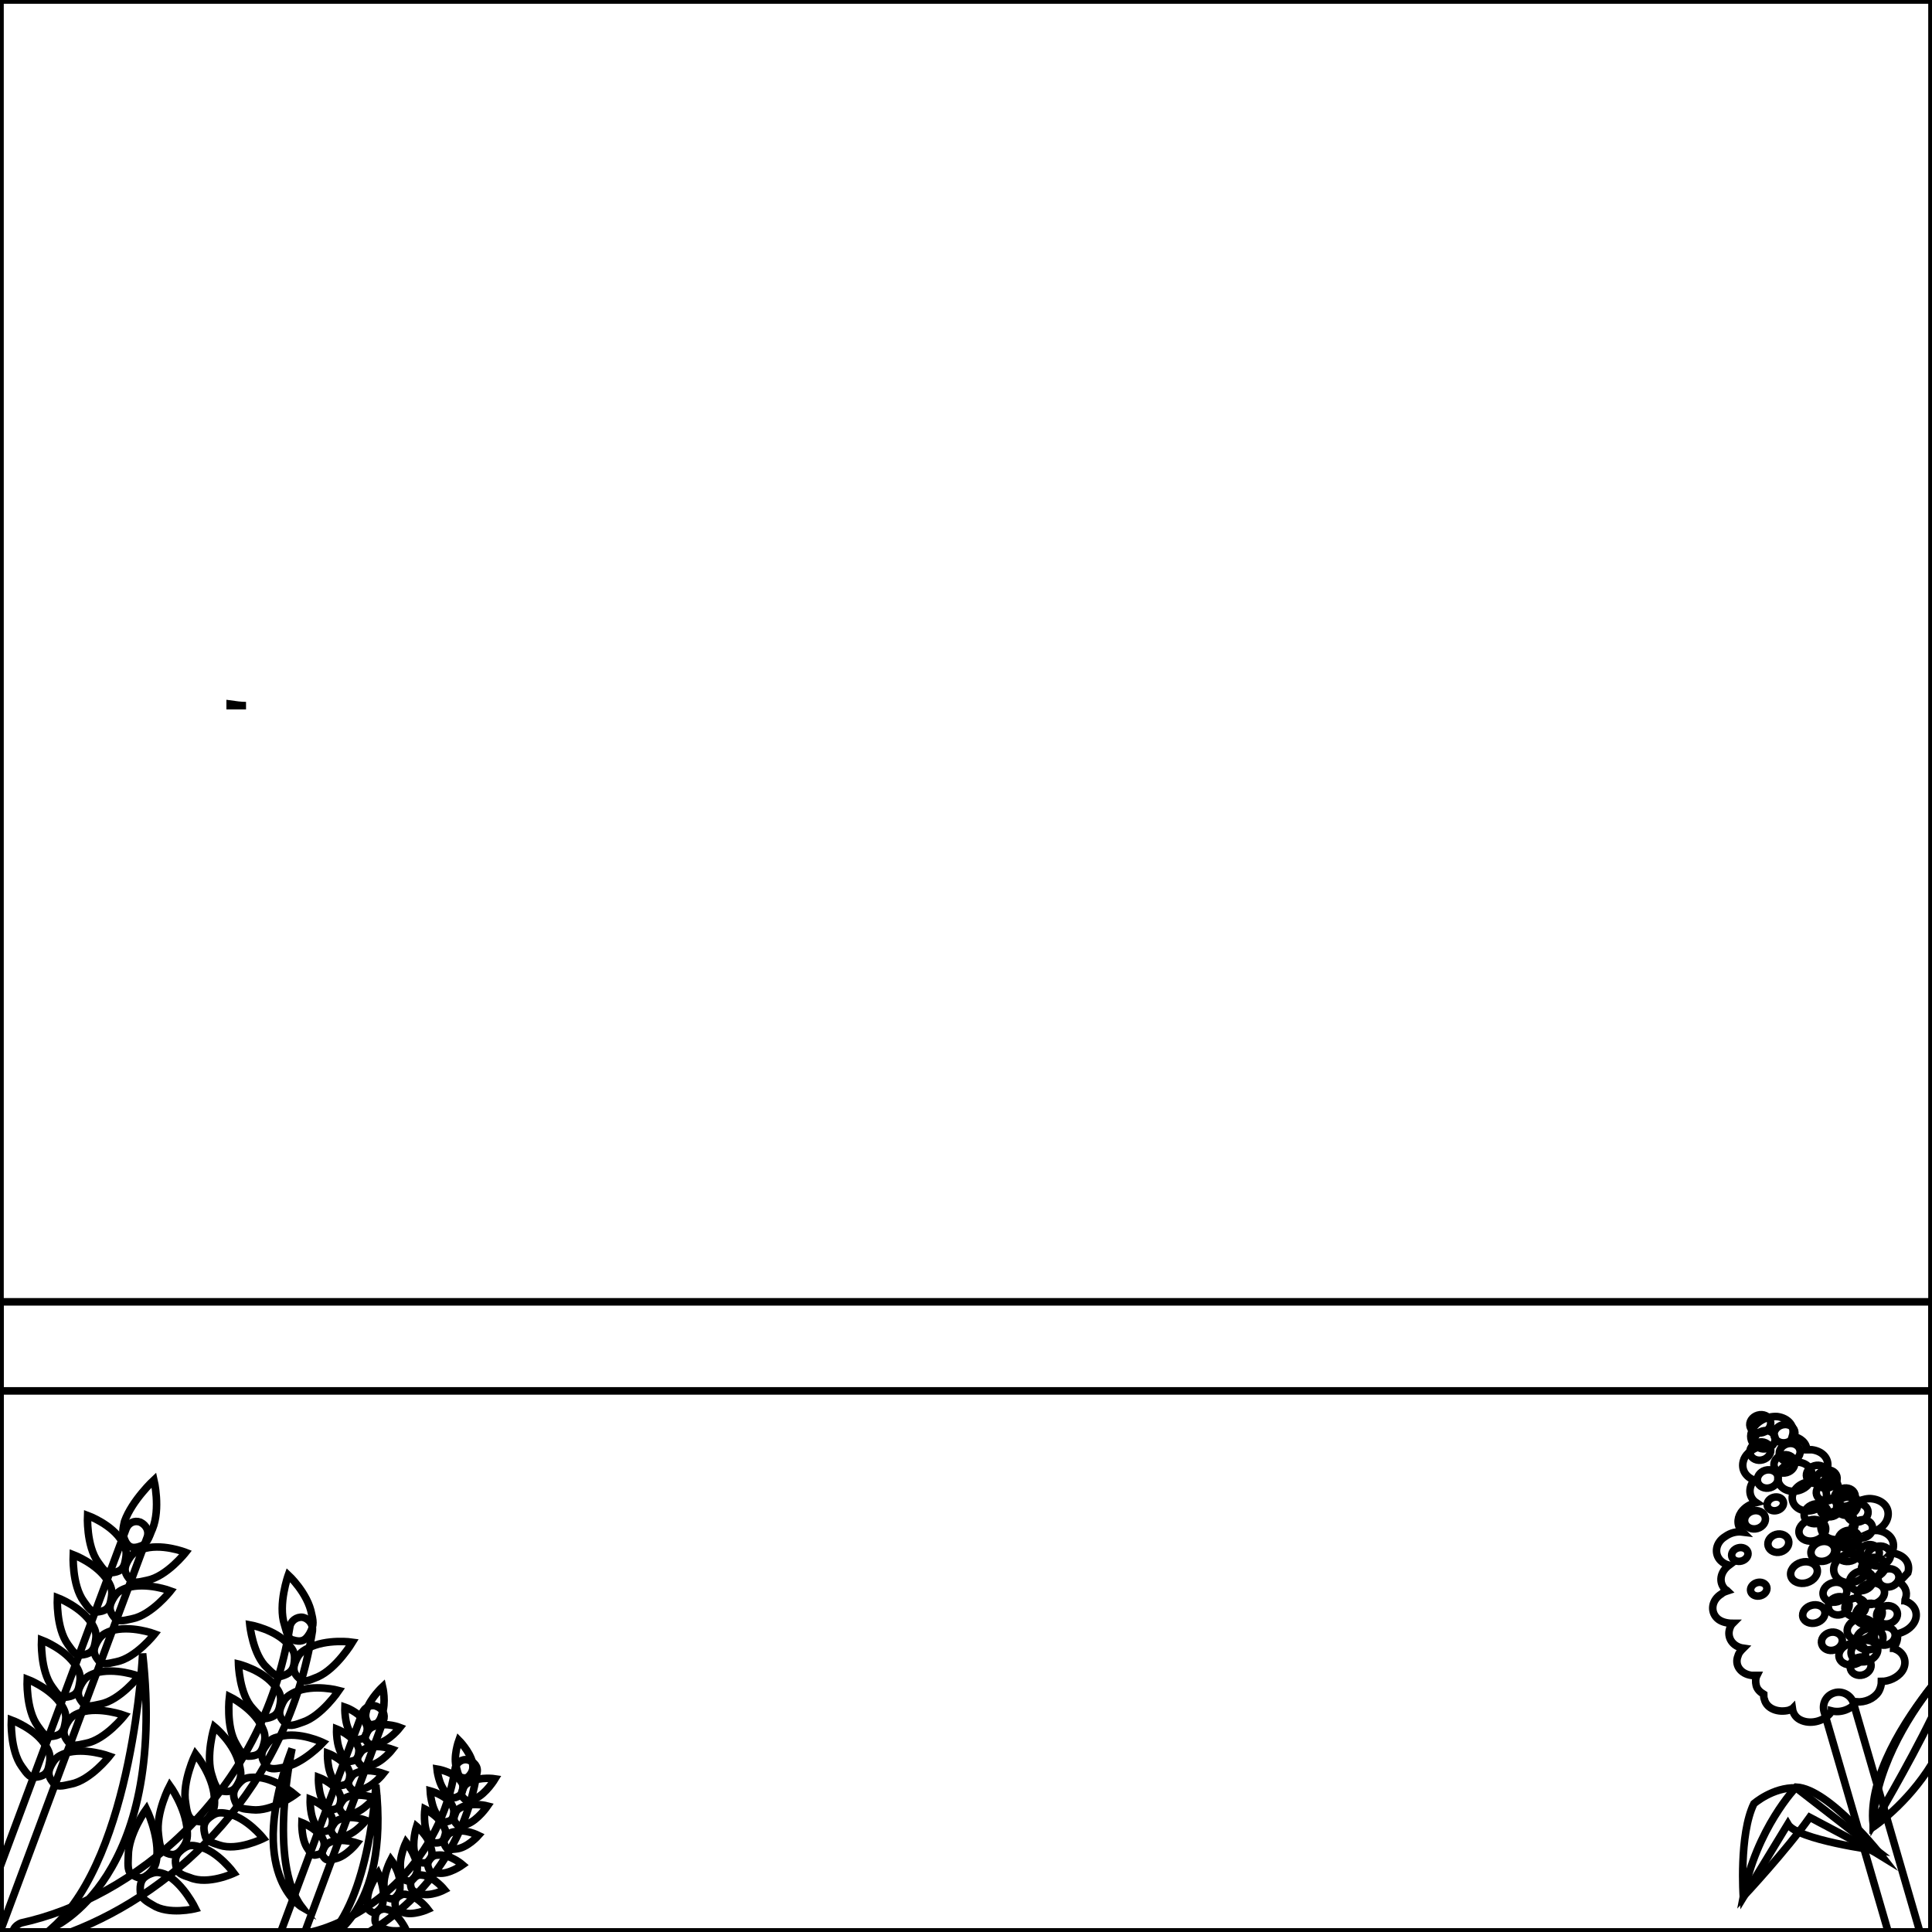 <?xml version="1.0" encoding="utf-8"?>
<!-- Generator: Adobe Illustrator 17.0.0, SVG Export Plug-In . SVG Version: 6.00 Build 0)  -->
<!DOCTYPE svg PUBLIC "-//W3C//DTD SVG 1.1//EN" "http://www.w3.org/Graphics/SVG/1.1/DTD/svg11.dtd">
<svg version="1.1" id="Layer_1" xmlns:x="http://ns.adobe.com/Extensibility/1.0/" xmlns:i="http://ns.adobe.com/AdobeIllustrator/10.0/" xmlns:graph="http://ns.adobe.com/Graphs/1.0/"
	 xmlns="http://www.w3.org/2000/svg" xmlns:xlink="http://www.w3.org/1999/xlink" xmlns:a="http://ns.adobe.com/AdobeSVGViewerExtensions/3.0/"
	 x="0px" y="0px" width="256px" height="256px" viewBox="0 0 256 256" style="enable-background:new 0 0 256 256;"
	 xml:space="preserve">
<path style="fill:none;stroke:#000000;stroke-miterlimit:10;" d="M32.6,93.5h-2.1v-0.2C31.2,93.4,31.9,93.5,32.6,93.5z"/>
<rect style="fill:none;stroke:#000000;stroke-miterlimit:10;" width="256" height="256"/>
<rect y="172.5" style="fill:none;stroke:#000000;stroke-miterlimit:10;" width="256" height="83.5"/>
<rect y="184.3" style="fill:none;stroke:#000000;stroke-miterlimit:10;" width="256" height="71.7"/>
<g>
	<g>
		<path style="fill:none;stroke:#000000;stroke-miterlimit:10;" d="M19.5,203.7L0.3,255.2c-0.1,0.2-0.2,0.4-0.3,0.5v-8.3l16.7-44.8
			c0.3-0.8,1.1-1.2,1.9-0.9C19.4,202.1,19.8,202.9,19.5,203.7z"/>
	</g>
	<g>
		<path style="fill:none;stroke:#000000;stroke-miterlimit:10;" d="M41.4,216.1c-3.3,20.8-17.9,34.5-32,39.9H1.7
			c0.1-0.6,0.6-1,1.1-1.2c14.7-3.2,32-16.8,35.6-39.2c0.1-0.8,0.9-1.4,1.7-1.3C41,214.5,41.5,215.3,41.4,216.1z"/>
	</g>
	<g>
		<g>
			<path style="fill:none;stroke:#000000;stroke-miterlimit:10;" d="M25.9,252.9c0,0-3.6,0.9-5.7-0.5c-0.5-0.3-1.5-0.8-1.6-1.6
				c-0.1-1.2,0.1-1.9,1.1-2.4c0.9-0.4,1.3-0.4,2.3,0C24.3,249.6,25.9,252.9,25.9,252.9z"/>
		</g>
	</g>
	<g>
		<g>
			<path style="fill:none;stroke:#000000;stroke-miterlimit:10;" d="M19.4,239.7c0,0-2.4,3.3-2.4,6.2c0,0.7-0.2,2,0.4,2.4
				c0.8,0.6,1.4,0.8,2.3,0c0.7-0.7,1-1.1,1.1-2.4C21,243,19.4,239.7,19.4,239.7z"/>
		</g>
	</g>
	<g>
		<g>
			<path style="fill:none;stroke:#000000;stroke-miterlimit:10;" d="M31,248.2c0,0-3.4,1.6-5.8,0.6c-0.5-0.2-1.6-0.4-1.8-1.2
				c-0.3-1.1-0.2-1.8,0.7-2.5c0.8-0.6,1.2-0.7,2.3-0.4C28.9,245.3,31,248.2,31,248.2z"/>
		</g>
	</g>
	<g>
		<g>
			<path style="fill:none;stroke:#000000;stroke-miterlimit:10;" d="M22.5,236.6c0,0-1.9,3.6-1.5,6.5c0.1,0.6,0.1,1.9,0.8,2.3
				c0.9,0.5,1.6,0.5,2.3-0.4c0.6-0.8,0.8-1.3,0.7-2.5C24.6,239.5,22.5,236.6,22.5,236.6z"/>
		</g>
	</g>
	<g>
		<g>
			<path style="fill:none;stroke:#000000;stroke-miterlimit:10;" d="M34.9,243.6c0,0-3.4,1.7-5.8,0.9c-0.5-0.2-1.7-0.4-1.9-1.2
				c-0.3-1.1-0.3-1.8,0.6-2.5c0.8-0.6,1.2-0.7,2.3-0.5C32.7,240.8,34.9,243.6,34.9,243.6z"/>
		</g>
	</g>
	<g>
		<g>
			<path style="fill:none;stroke:#000000;stroke-miterlimit:10;" d="M25.9,232.4c0,0-1.8,3.7-1.3,6.5c0.1,0.6,0.2,1.9,0.9,2.2
				c0.9,0.4,1.6,0.5,2.3-0.5c0.6-0.8,0.7-1.3,0.6-2.5C28.2,235.2,25.9,232.4,25.9,232.4z"/>
		</g>
	</g>
	<g>
		<g>
			<path style="fill:none;stroke:#000000;stroke-miterlimit:10;" d="M39.1,237.8c0,0-3.1,2.3-5.7,2c-0.6-0.1-1.7,0-2.1-0.8
				c-0.5-1-0.5-1.7,0.3-2.6c0.7-0.8,1.1-0.9,2.2-0.9C36.4,235.5,39.1,237.8,39.1,237.8z"/>
		</g>
	</g>
	<g>
		<g>
			<path style="fill:none;stroke:#000000;stroke-miterlimit:10;" d="M28.4,228.8c0,0-1.2,3.9-0.3,6.5c0.2,0.6,0.5,1.8,1.2,2
				c1,0.2,1.7,0.1,2.2-0.9c0.5-0.9,0.5-1.4,0.2-2.6C31.1,231,28.4,228.8,28.4,228.8z"/>
		</g>
	</g>
	<g>
		<g>
			<path style="fill:none;stroke:#000000;stroke-miterlimit:10;" d="M42.8,230.9c0,0-2.7,2.9-5.3,3.3c-0.6,0.1-1.7,0.4-2.2-0.2
				c-0.6-0.9-0.9-1.5-0.2-2.5c0.6-0.9,0.9-1.2,2-1.4C39.7,229.4,42.8,230.9,42.8,230.9z"/>
		</g>
	</g>
	<g>
		<g>
			<path style="fill:none;stroke:#000000;stroke-miterlimit:10;" d="M30.4,224.8c0,0-0.5,4,0.9,6.3c0.3,0.5,0.8,1.6,1.6,1.6
				c1.1,0,1.7-0.3,2-1.4c0.3-1,0.3-1.5-0.2-2.5C33.5,226.3,30.4,224.8,30.4,224.8z"/>
		</g>
	</g>
	<g>
		<g>
			<path style="fill:none;stroke:#000000;stroke-miterlimit:10;" d="M44.9,224c0,0-2.3,3.4-4.8,4.2c-0.6,0.2-1.7,0.7-2.2,0.2
				c-0.8-0.7-1.1-1.3-0.6-2.4c0.4-1,0.8-1.3,1.8-1.8C41.6,223.1,44.9,224,44.9,224z"/>
		</g>
	</g>
	<g>
		<g>
			<path style="fill:none;stroke:#000000;stroke-miterlimit:10;" d="M31.6,220.5c0,0,0.1,4,1.9,5.9c0.4,0.4,1.1,1.4,1.8,1.3
				c1.1-0.2,1.6-0.6,1.8-1.8c0.2-1,0.1-1.5-0.6-2.4C34.9,221.3,31.6,220.5,31.6,220.5z"/>
		</g>
	</g>
	<g>
		<g>
			<path style="fill:none;stroke:#000000;stroke-miterlimit:10;" d="M46.7,217.6c0,0-2.1,3.5-4.6,4.6c-0.6,0.2-1.6,0.8-2.2,0.4
				c-0.8-0.6-1.2-1.2-0.8-2.3c0.4-1,0.7-1.4,1.7-1.9C43.3,217.1,46.7,217.6,46.7,217.6z"/>
		</g>
	</g>
	<g>
		<g>
			<path style="fill:none;stroke:#000000;stroke-miterlimit:10;" d="M33.1,215.3c0,0,0.4,4,2.3,5.7c0.4,0.4,1.2,1.3,1.9,1.1
				c1-0.3,1.6-0.7,1.7-1.9c0.1-1,0-1.5-0.8-2.3C36.5,215.9,33.1,215.3,33.1,215.3z"/>
		</g>
	</g>
	<g>
		<g>
			<path style="fill:none;stroke:#000000;stroke-miterlimit:10;" d="M38.2,208.7c0,0-1.4,3.9-0.5,6.6c0.2,0.6,0.4,1.9,1.1,2
				c1,0.3,1.6,0.2,2.2-0.8c0.5-0.9,0.6-1.4,0.3-2.6C40.8,211.1,38.2,208.7,38.2,208.7z"/>
		</g>
	</g>
	<g>
		<g>
			<path style="fill:none;stroke:#000000;stroke-miterlimit:10;" d="M14.5,232.7c0,0-2.5,3.2-5.1,3.7c-0.6,0.1-1.7,0.5-2.2,0
				c-0.7-0.8-1-1.4-0.4-2.5c0.5-0.9,0.8-1.2,1.9-1.6C11.2,231.5,14.5,232.7,14.5,232.7z"/>
		</g>
	</g>
	<g>
		<g>
			<path style="fill:none;stroke:#000000;stroke-miterlimit:10;" d="M1.5,227.9c0,0-0.2,4,1.4,6.2c0.4,0.5,0.9,1.5,1.7,1.4
				c1.1-0.1,1.7-0.4,1.9-1.6c0.2-1,0.2-1.5-0.4-2.5C4.8,229.1,1.5,227.9,1.5,227.9z"/>
		</g>
	</g>
	<g>
		<g>
			<path style="fill:none;stroke:#000000;stroke-miterlimit:10;" d="M16.5,227.3c0,0-2.5,3.2-5.1,3.7c-0.6,0.1-1.7,0.5-2.2,0
				c-0.7-0.8-1-1.4-0.4-2.5c0.5-0.9,0.8-1.2,1.9-1.6C13.2,226.1,16.5,227.3,16.5,227.3z"/>
		</g>
	</g>
	<g>
		<g>
			<path style="fill:none;stroke:#000000;stroke-miterlimit:10;" d="M3.6,222.5c0,0-0.2,4,1.4,6.2c0.4,0.5,0.9,1.5,1.7,1.4
				c1.1-0.1,1.7-0.4,1.9-1.6c0.2-1,0.2-1.5-0.4-2.5C6.8,223.7,3.6,222.5,3.6,222.5z"/>
		</g>
	</g>
	<g>
		<g>
			<path style="fill:none;stroke:#000000;stroke-miterlimit:10;" d="M18.4,222.1c0,0-2.5,3.2-5.1,3.7c-0.6,0.1-1.7,0.5-2.2,0
				c-0.7-0.8-1-1.4-0.4-2.5c0.5-0.9,0.8-1.2,1.9-1.6C15.2,220.9,18.4,222.1,18.4,222.1z"/>
		</g>
	</g>
	<g>
		<g>
			<path style="fill:none;stroke:#000000;stroke-miterlimit:10;" d="M5.5,217.3c0,0-0.2,4,1.4,6.2c0.4,0.5,0.9,1.5,1.7,1.4
				c1.1-0.1,1.7-0.4,1.9-1.6c0.2-1,0.2-1.5-0.4-2.5C8.7,218.5,5.5,217.3,5.5,217.3z"/>
		</g>
	</g>
	<g>
		<g>
			<path style="fill:none;stroke:#000000;stroke-miterlimit:10;" d="M20.5,216.5c0,0-2.5,3.2-5.1,3.7c-0.6,0.1-1.7,0.5-2.2,0
				c-0.7-0.8-1-1.4-0.4-2.5c0.5-0.9,0.8-1.2,1.9-1.6C17.3,215.3,20.5,216.5,20.5,216.5z"/>
		</g>
	</g>
	<g>
		<g>
			<path style="fill:none;stroke:#000000;stroke-miterlimit:10;" d="M7.6,211.7c0,0-0.2,4,1.4,6.2c0.4,0.5,0.9,1.5,1.7,1.4
				c1.1-0.1,1.7-0.4,1.9-1.6c0.2-1,0.2-1.5-0.4-2.5C10.8,212.9,7.6,211.7,7.6,211.7z"/>
		</g>
	</g>
	<g>
		<g>
			<path style="fill:none;stroke:#000000;stroke-miterlimit:10;" d="M22.6,210.8c0,0-2.5,3.2-5.1,3.7c-0.6,0.1-1.7,0.5-2.2,0
				c-0.7-0.8-1-1.4-0.4-2.5c0.5-0.9,0.8-1.2,1.9-1.6C19.4,209.6,22.6,210.8,22.6,210.8z"/>
		</g>
	</g>
	<g>
		<g>
			<path style="fill:none;stroke:#000000;stroke-miterlimit:10;" d="M9.7,206c0,0-0.2,4,1.4,6.2c0.4,0.5,0.9,1.5,1.7,1.4
				c1.1-0.1,1.7-0.4,1.9-1.6c0.2-1,0.2-1.5-0.4-2.5C12.9,207.2,9.7,206,9.7,206z"/>
		</g>
	</g>
	<g>
		<g>
			<path style="fill:none;stroke:#000000;stroke-miterlimit:10;" d="M24.6,205.7c0,0-2.5,3.2-5.1,3.7c-0.6,0.1-1.7,0.5-2.2,0
				c-0.7-0.8-1-1.4-0.4-2.5c0.5-0.9,0.8-1.2,1.9-1.6C21.3,204.4,24.6,205.7,24.6,205.7z"/>
		</g>
	</g>
	<g>
		<g>
			<path style="fill:none;stroke:#000000;stroke-miterlimit:10;" d="M20.4,196.1c0,0,0.9,3.8-0.2,6.5c-0.3,0.6-0.6,1.9-1.4,2.2
				c-1,0.4-1.7,0.4-2.2-0.6c-0.4-0.9-0.4-1.3-0.1-2.6C17.5,198.8,20.4,196.1,20.4,196.1z"/>
		</g>
	</g>
	<g>
		<g>
			<path style="fill:none;stroke:#000000;stroke-miterlimit:10;" d="M11.6,200.8c0,0-0.2,4,1.4,6.2c0.4,0.5,0.9,1.5,1.7,1.4
				c1.1-0.1,1.7-0.4,1.9-1.6c0.2-1,0.2-1.5-0.4-2.5C14.9,202,11.6,200.8,11.6,200.8z"/>
		</g>
	</g>
	<g>
		<path style="fill:none;stroke:#000000;stroke-miterlimit:10;" d="M7,255.4c0,0,15.2-6.4,11.9-36.3C18.9,219.1,17.7,245.7,7,255.4z
			"/>
	</g>
</g>
<g>
	<g>
		<path style="fill:none;stroke:#000000;stroke-miterlimit:10;" d="M50.8,228l-10.4,28h-3.2L48,227c0.3-0.8,1.2-1.2,1.9-0.9
			C50.7,226.4,51.1,227.2,50.8,228z"/>
	</g>
	<g>
		<path style="fill:none;stroke:#000000;stroke-miterlimit:10;" d="M63.2,234.9c-1.6,10-7.7,17.2-14.3,21.1h-7.6
			c7.9-2,17.1-9.5,19-21.6c0.1-0.8,0.9-1.4,1.7-1.2S63.4,234.1,63.2,234.9z"/>
	</g>
	<g>
		<g>
			<path style="fill:none;stroke:#000000;stroke-miterlimit:10;" d="M53.8,255.7c0,0-2,0.5-3.2-0.3c-0.3-0.2-0.9-0.4-0.9-0.9
				c0-0.7,0.1-1.1,0.6-1.4c0.5-0.2,0.7-0.2,1.3,0C52.9,253.8,53.8,255.7,53.8,255.7z"/>
		</g>
	</g>
	<g>
		<g>
			<path style="fill:none;stroke:#000000;stroke-miterlimit:10;" d="M50.1,248.2c0,0-1.4,1.9-1.4,3.5c0,0.4-0.1,1.1,0.2,1.4
				c0.5,0.4,0.8,0.5,1.3,0c0.4-0.4,0.5-0.6,0.6-1.4C51,250.1,50.1,248.2,50.1,248.2z"/>
		</g>
	</g>
	<g>
		<g>
			<path style="fill:none;stroke:#000000;stroke-miterlimit:10;" d="M56.7,253c0,0-2,0.9-3.3,0.4c-0.3-0.1-0.9-0.3-1-0.7
				c-0.1-0.6-0.1-1,0.4-1.4c0.5-0.3,0.7-0.4,1.3-0.2C55.5,251.4,56.7,253,56.7,253z"/>
		</g>
	</g>
	<g>
		<g>
			<path style="fill:none;stroke:#000000;stroke-miterlimit:10;" d="M51.8,246.4c0,0-1.1,2.1-0.9,3.7c0.1,0.4,0.1,1.1,0.4,1.3
				c0.5,0.3,0.9,0.3,1.3-0.2c0.4-0.5,0.4-0.7,0.4-1.4C53.1,248.1,51.8,246.4,51.8,246.4z"/>
		</g>
	</g>
	<g>
		<g>
			<path style="fill:none;stroke:#000000;stroke-miterlimit:10;" d="M58.9,250.4c0,0-1.9,1-3.3,0.5c-0.3-0.1-0.9-0.2-1.1-0.7
				c-0.2-0.6-0.1-1,0.4-1.4s0.7-0.4,1.3-0.3C57.6,248.8,58.9,250.4,58.9,250.4z"/>
		</g>
	</g>
	<g>
		<g>
			<path style="fill:none;stroke:#000000;stroke-miterlimit:10;" d="M53.8,244.1c0,0-1,2.1-0.7,3.7c0.1,0.4,0.1,1.1,0.5,1.3
				c0.5,0.2,0.9,0.3,1.3-0.3c0.3-0.5,0.4-0.7,0.4-1.4C55.1,245.7,53.8,244.1,53.8,244.1z"/>
		</g>
	</g>
	<g>
		<g>
			<path style="fill:none;stroke:#000000;stroke-miterlimit:10;" d="M61.3,247.1c0,0-1.8,1.3-3.2,1.1c-0.3,0-1,0-1.2-0.4
				c-0.3-0.6-0.3-1,0.1-1.5c0.4-0.4,0.6-0.5,1.3-0.5C59.8,245.8,61.3,247.1,61.3,247.1z"/>
		</g>
	</g>
	<g>
		<g>
			<path style="fill:none;stroke:#000000;stroke-miterlimit:10;" d="M55.2,242c0,0-0.7,2.2-0.2,3.7c0.1,0.3,0.3,1,0.7,1.1
				c0.6,0.1,0.9,0.1,1.3-0.5c0.3-0.5,0.3-0.8,0.1-1.5C56.8,243.3,55.2,242,55.2,242z"/>
		</g>
	</g>
	<g>
		<g>
			<path style="fill:none;stroke:#000000;stroke-miterlimit:10;" d="M63.4,243.2c0,0-1.5,1.7-3,1.8c-0.3,0-1,0.2-1.2-0.1
				c-0.4-0.5-0.5-0.9-0.1-1.4c0.3-0.5,0.5-0.7,1.2-0.8C61.6,242.3,63.4,243.2,63.4,243.2z"/>
		</g>
	</g>
	<g>
		<g>
			<path style="fill:none;stroke:#000000;stroke-miterlimit:10;" d="M56.3,239.7c0,0-0.3,2.3,0.5,3.6c0.2,0.3,0.5,0.9,0.9,0.9
				c0.6,0,1-0.1,1.2-0.8c0.2-0.6,0.2-0.8-0.1-1.4C58.1,240.6,56.3,239.7,56.3,239.7z"/>
		</g>
	</g>
	<g>
		<g>
			<path style="fill:none;stroke:#000000;stroke-miterlimit:10;" d="M64.6,239.3c0,0-1.3,1.9-2.7,2.4c-0.3,0.1-1,0.4-1.3,0.1
				c-0.4-0.4-0.6-0.7-0.3-1.4c0.2-0.6,0.4-0.7,1-1C62.7,238.8,64.6,239.3,64.6,239.3z"/>
		</g>
	</g>
	<g>
		<g>
			<path style="fill:none;stroke:#000000;stroke-miterlimit:10;" d="M57,237.3c0,0,0.1,2.3,1.1,3.4c0.2,0.2,0.6,0.8,1,0.7
				c0.6-0.1,0.9-0.3,1-1c0.1-0.6,0-0.8-0.3-1.4C58.9,237.8,57,237.3,57,237.3z"/>
		</g>
	</g>
	<g>
		<g>
			<path style="fill:none;stroke:#000000;stroke-miterlimit:10;" d="M65.6,235.7c0,0-1.2,2-2.6,2.6c-0.3,0.1-0.9,0.5-1.3,0.2
				c-0.5-0.4-0.7-0.7-0.4-1.3c0.2-0.6,0.4-0.8,1-1.1C63.7,235.4,65.6,235.7,65.6,235.7z"/>
		</g>
	</g>
	<g>
		<g>
			<path style="fill:none;stroke:#000000;stroke-miterlimit:10;" d="M57.9,234.4c0,0,0.2,2.2,1.3,3.2c0.2,0.2,0.7,0.7,1.1,0.6
				c0.6-0.2,0.9-0.4,1-1.1c0.1-0.6,0-0.8-0.4-1.3C59.8,234.7,57.9,234.4,57.9,234.4z"/>
		</g>
	</g>
	<g>
		<g>
			<path style="fill:none;stroke:#000000;stroke-miterlimit:10;" d="M60.8,230.6c0,0-0.8,2.2-0.3,3.7c0.1,0.3,0.2,1.1,0.6,1.2
				c0.6,0.2,0.9,0.1,1.3-0.5c0.3-0.5,0.3-0.8,0.2-1.5C62.2,232,60.8,230.6,60.8,230.6z"/>
		</g>
	</g>
	<g>
		<g>
			<path style="fill:none;stroke:#000000;stroke-miterlimit:10;" d="M47.3,244.2c0,0-1.4,1.8-2.9,2.1c-0.3,0.1-1,0.3-1.3,0
				c-0.4-0.4-0.6-0.8-0.2-1.4c0.3-0.5,0.5-0.7,1.1-0.9C45.5,243.6,47.3,244.2,47.3,244.2z"/>
		</g>
	</g>
	<g>
		<g>
			<path style="fill:none;stroke:#000000;stroke-miterlimit:10;" d="M40,241.5c0,0-0.1,2.3,0.8,3.5c0.2,0.3,0.5,0.9,1,0.8
				c0.6-0.1,0.9-0.2,1.1-0.9c0.1-0.6,0.1-0.8-0.2-1.4C41.8,242.2,40,241.5,40,241.5z"/>
		</g>
	</g>
	<g>
		<g>
			<path style="fill:none;stroke:#000000;stroke-miterlimit:10;" d="M48.5,241.2c0,0-1.4,1.8-2.9,2.1c-0.3,0.1-1,0.3-1.3,0
				c-0.4-0.4-0.6-0.8-0.2-1.4c0.3-0.5,0.5-0.7,1.1-0.9C46.6,240.5,48.5,241.2,48.5,241.2z"/>
		</g>
	</g>
	<g>
		<g>
			<path style="fill:none;stroke:#000000;stroke-miterlimit:10;" d="M41.1,238.4c0,0-0.1,2.3,0.8,3.5c0.2,0.3,0.5,0.9,1,0.8
				c0.6-0.1,0.9-0.2,1.1-0.9c0.1-0.6,0.1-0.8-0.2-1.4C43,239.1,41.1,238.4,41.1,238.4z"/>
		</g>
	</g>
	<g>
		<g>
			<path style="fill:none;stroke:#000000;stroke-miterlimit:10;" d="M49.6,238.2c0,0-1.4,1.8-2.9,2.1c-0.3,0.1-1,0.3-1.3,0
				c-0.4-0.4-0.6-0.8-0.2-1.4c0.3-0.5,0.5-0.7,1.1-0.9C47.7,237.6,49.6,238.2,49.6,238.2z"/>
		</g>
	</g>
	<g>
		<g>
			<path style="fill:none;stroke:#000000;stroke-miterlimit:10;" d="M42.2,235.5c0,0-0.1,2.3,0.8,3.5c0.2,0.3,0.5,0.9,1,0.8
				c0.6-0.1,0.9-0.2,1.1-0.9c0.1-0.6,0.1-0.8-0.2-1.4C44.1,236.2,42.2,235.5,42.2,235.5z"/>
		</g>
	</g>
	<g>
		<g>
			<path style="fill:none;stroke:#000000;stroke-miterlimit:10;" d="M50.8,235c0,0-1.4,1.8-2.9,2.1c-0.3,0.1-1,0.3-1.3,0
				c-0.4-0.4-0.6-0.8-0.2-1.4c0.3-0.5,0.5-0.7,1.1-0.9C48.9,234.3,50.8,235,50.8,235z"/>
		</g>
	</g>
	<g>
		<g>
			<path style="fill:none;stroke:#000000;stroke-miterlimit:10;" d="M43.4,232.3c0,0-0.1,2.3,0.8,3.5c0.2,0.3,0.5,0.9,1,0.8
				c0.6-0.1,0.9-0.2,1.1-0.9c0.1-0.6,0.1-0.8-0.2-1.4C45.3,233,43.4,232.3,43.4,232.3z"/>
		</g>
	</g>
	<g>
		<g>
			<path style="fill:none;stroke:#000000;stroke-miterlimit:10;" d="M52,231.8c0,0-1.4,1.8-2.9,2.1c-0.3,0.1-1,0.3-1.3,0
				c-0.4-0.4-0.6-0.8-0.2-1.4c0.3-0.5,0.5-0.7,1.1-0.9C50.1,231.1,52,231.8,52,231.8z"/>
		</g>
	</g>
	<g>
		<g>
			<path style="fill:none;stroke:#000000;stroke-miterlimit:10;" d="M44.6,229.1c0,0-0.1,2.3,0.8,3.5c0.2,0.3,0.5,0.9,1,0.8
				c0.6-0.1,0.9-0.2,1.1-0.9c0.1-0.6,0.1-0.8-0.2-1.4C46.4,229.8,44.6,229.1,44.6,229.1z"/>
		</g>
	</g>
	<g>
		<g>
			<path style="fill:none;stroke:#000000;stroke-miterlimit:10;" d="M53,228.9c0,0-1.4,1.8-2.9,2.1c-0.3,0.1-1,0.3-1.3,0
				c-0.4-0.4-0.6-0.8-0.2-1.4c0.3-0.5,0.5-0.7,1.1-0.9C51.2,228.2,53,228.9,53,228.9z"/>
		</g>
	</g>
	<g>
		<g>
			<path style="fill:none;stroke:#000000;stroke-miterlimit:10;" d="M50.7,223.5c0,0,0.5,2.1-0.1,3.7c-0.1,0.4-0.4,1.1-0.8,1.2
				c-0.6,0.2-0.9,0.2-1.2-0.4c-0.2-0.5-0.2-0.8,0-1.5C49.1,225,50.7,223.5,50.7,223.5z"/>
		</g>
	</g>
	<g>
		<g>
			<path style="fill:none;stroke:#000000;stroke-miterlimit:10;" d="M45.7,226.2c0,0-0.1,2.3,0.8,3.5c0.2,0.3,0.5,0.9,1,0.8
				c0.6-0.1,0.9-0.2,1.1-0.9c0.1-0.6,0.1-0.8-0.2-1.4C47.5,226.8,45.7,226.2,45.7,226.2z"/>
		</g>
	</g>
	<g>
		<path style="fill:none;stroke:#000000;stroke-miterlimit:10;" d="M40,252.7c0,0-7.6-4.4-1.3-21C38.7,231.7,35.4,246.7,40,252.7z"
			/>
	</g>
	<g>
		<path style="fill:none;stroke:#000000;stroke-miterlimit:10;" d="M43.1,257.1c0,0,8.6-3.6,6.7-20.6
			C49.8,236.5,49.1,251.6,43.1,257.1z"/>
	</g>
</g>
<g>
	<path style="fill:none;stroke:#000000;stroke-miterlimit:10;" d="M248.7,245.2c0,0-10.6-1.4-11.8-3.5l-5.9,9.7
		c0,0-0.6-8.3,1.4-12.4c0,0,2.5-2.2,5.6-2.1L248.7,245.2z"/>
	<g>
		<path style="fill:none;stroke:#000000;stroke-miterlimit:10;" d="M254.4,256h-4.2l-8.5-29.2c-0.3-1.1,0.3-2.2,1.4-2.5
			c1-0.3,2.2,0.3,2.5,1.4L254.4,256z"/>
	</g>
	<path style="fill:none;stroke:#000000;stroke-miterlimit:10;" d="M256,223.4c-3.3,4.2-7.8,11.5-7.8,18.7c0,0,4.5-3,7.8-8.4"/>
	<path style="fill:none;stroke:#000000;stroke-miterlimit:10;" d="M249.4,246c0,0-7-9-11.4-9.2c0,0-5.3,5.5-7,14.5
		c0,0,5.7-6.1,8.8-10.5C239.8,240.8,247.8,245,249.4,246z"/>
	<path style="fill:none;stroke:#000000;stroke-miterlimit:10;" d="M256,223.4c-3.5,4.4-8.5,12-7.8,18.4c0,0,4.6-7.7,7.8-14.3"/>
	<path style="fill:none;stroke:#000000;stroke-miterlimit:10;" d="M251.6,209.6c0.8,0.5,1.2,1.3,0.9,2.2c0,0.1-0.1,0.2-0.1,0.3
		c0.1,0,0.2,0,0.2,0.1c1.3,0.5,1.7,1.9,0.9,3c-0.5,0.7-1.3,1.1-2.1,1.3c0.1,0.5,0,1.1-0.4,1.7c0,0.1-0.1,0.1-0.1,0.2
		c0.1,0,0.1,0,0.2,0.1c1.3,0.5,1.7,1.9,0.9,3c-0.6,0.8-1.7,1.3-2.7,1.3c0,0.4-0.1,0.9-0.4,1.4c-0.6,0.9-1.8,1.4-2.9,1.3l0,0
		c-0.7,1-2.1,1.5-3.3,1.2c0,0.1-0.1,0.1-0.1,0.2c-0.8,1.1-2.5,1.6-3.8,1.1c-0.8-0.3-1.2-0.9-1.3-1.6c-0.1,0.1-0.3,0.1-0.4,0.2
		c-1.5,0.4-3-0.2-3.3-1.4c-0.1-0.2-0.1-0.5-0.1-0.7c-0.5-0.3-0.9-0.7-1-1.2c-0.1-0.4-0.1-0.9,0.1-1.3c-0.2,0-0.5,0-0.7,0
		c-1.5-0.2-2.3-1.4-1.8-2.6c0.1-0.4,0.4-0.7,0.7-1c-1.4-0.2-2.2-1.4-1.8-2.6c0.1-0.3,0.2-0.5,0.4-0.7c-0.8,0-1.6-0.2-2.1-0.7
		c-0.9-0.9-0.7-2.4,0.6-3.2c0.2-0.2,0.5-0.3,0.8-0.4c-0.1-0.1-0.2-0.1-0.3-0.2c-0.9-0.9-0.7-2.3,0.5-3.2c-0.4-0.1-0.8-0.3-1.1-0.6
		c-0.9-0.9-0.7-2.4,0.6-3.2c0.7-0.5,1.5-0.7,2.3-0.6c-0.7-0.7-0.8-1.7-0.2-2.6c0.5-0.7,1.2-1.1,2-1.3c-0.9-0.6-1.1-1.8-0.4-2.8
		c0-0.1,0.1-0.1,0.1-0.2c-1.1-0.4-1.7-1.4-1.4-2.5c0.2-0.8,0.9-1.4,1.8-1.8c-0.7-0.5-1-1.3-0.7-2.1c0.4-1.2,1.9-2.1,3.4-2
		c1.5,0.2,2.4,1.3,2,2.6l0,0c1.1,0.2,1.9,0.9,1.9,1.8c0.2,0,0.5,0,0.7,0c1.5,0.2,2.4,1.3,2,2.6c-0.1,0.2-0.2,0.4-0.3,0.6
		c1.3,0.3,2.1,1.4,1.7,2.5c0,0.1,0,0.1-0.1,0.2c0.3-0.1,0.7-0.1,1.1-0.1c0.8,0.1,1.4,0.5,1.8,1c0.5-0.2,1.2-0.4,1.8-0.3
		c1.5,0.2,2.4,1.3,2,2.6c-0.2,0.7-0.8,1.3-1.5,1.6c0.1,0,0.2,0,0.2,0c1.5,0.2,2.4,1.3,2,2.6c0,0.1-0.1,0.3-0.2,0.4
		c0.1,0,0.1,0,0.2,0c1.5,0.2,2.4,1.3,2,2.6C252.4,208.8,252,209.3,251.6,209.6z"/>
	
		<ellipse transform="matrix(-0.279 -0.96 0.96 -0.279 112.566 489.919)" style="fill:none;stroke:#000000;stroke-miterlimit:10;" cx="240.2" cy="202.7" rx="1.4" ry="1.8"/>
	
		<ellipse transform="matrix(-0.279 -0.96 0.96 -0.279 116.382 483.784)" style="fill:none;stroke:#000000;stroke-miterlimit:10;" cx="239.8" cy="198.2" rx="1.9" ry="2.3"/>
	
		<ellipse transform="matrix(-0.279 -0.96 0.96 -0.279 117.584 492.296)" style="fill:none;stroke:#000000;stroke-miterlimit:10;" cx="243.6" cy="202" rx="1.9" ry="2.3"/>
	
		<ellipse transform="matrix(-0.279 -0.96 0.96 -0.279 106.033 517.014)" style="fill:none;stroke:#000000;stroke-miterlimit:10;" cx="247.1" cy="218.7" rx="1.4" ry="1.8"/>
	
		<ellipse transform="matrix(-0.279 -0.96 0.96 -0.279 116.444 478.629)" style="fill:none;stroke:#000000;stroke-miterlimit:10;" cx="237.9" cy="195.6" rx="1.9" ry="2.3"/>
	
		<ellipse transform="matrix(-0.279 -0.96 0.96 -0.279 108.17 512.82)" style="fill:none;stroke:#000000;stroke-miterlimit:10;" cx="246.6" cy="215.8" rx="1.4" ry="1.8"/>
	
		<ellipse transform="matrix(-0.279 -0.96 0.96 -0.279 116.022 498.118)" style="fill:none;stroke:#000000;stroke-miterlimit:10;" cx="245" cy="205.5" rx="1.3" ry="1.6"/>
	
		<ellipse transform="matrix(-0.279 -0.96 0.96 -0.279 111.665 494.84)" style="fill:none;stroke:#000000;stroke-miterlimit:10;" cx="241.6" cy="205.5" rx="1.3" ry="1.6"/>
	
		<ellipse transform="matrix(-0.279 -0.96 0.96 -0.279 108.529 503.295)" style="fill:none;stroke:#000000;stroke-miterlimit:10;" cx="243.2" cy="210.9" rx="1.3" ry="1.6"/>
	
		<ellipse transform="matrix(-0.279 -0.96 0.96 -0.279 114.453 504.733)" style="fill:none;stroke:#000000;stroke-miterlimit:10;" cx="246.7" cy="209.4" rx="1.3" ry="1.6"/>
	
		<ellipse transform="matrix(-0.279 -0.96 0.96 -0.279 118.217 503.966)" style="fill:none;stroke:#000000;stroke-miterlimit:10;" cx="248.3" cy="207.6" rx="1.3" ry="1.6"/>
	
		<ellipse transform="matrix(-0.279 -0.96 0.96 -0.279 120.556 502.724)" style="fill:none;stroke:#000000;stroke-miterlimit:10;" cx="249" cy="206.1" rx="1.3" ry="1.6"/>
	
		<ellipse transform="matrix(-0.279 -0.96 0.96 -0.279 115.315 487.589)" style="fill:none;stroke:#000000;stroke-miterlimit:10;" cx="240.7" cy="200.5" rx="1.3" ry="1.6"/>
	
		<ellipse transform="matrix(-0.279 -0.96 0.96 -0.279 105.78 496.022)" style="fill:none;stroke:#000000;stroke-miterlimit:10;" cx="239.1" cy="208.3" rx="1.4" ry="1.8"/>
	
		<ellipse transform="matrix(-0.279 -0.96 0.96 -0.279 114.29 501.217)" style="fill:none;stroke:#000000;stroke-miterlimit:10;" cx="245.3" cy="207.7" rx="1.9" ry="2.3"/>
	
		<ellipse transform="matrix(-0.279 -0.96 0.96 -0.279 111.499 511.317)" style="fill:none;stroke:#000000;stroke-miterlimit:10;" cx="247.7" cy="213.8" rx="1.4" ry="1.8"/>
	
		<ellipse transform="matrix(-0.279 -0.96 0.96 -0.279 114.472 508.158)" style="fill:none;stroke:#000000;stroke-miterlimit:10;" cx="248" cy="211.1" rx="1.4" ry="1.8"/>
	
		<ellipse transform="matrix(-0.279 -0.96 0.96 -0.279 101.775 511.221)" style="fill:none;stroke:#000000;stroke-miterlimit:10;" cx="242.8" cy="217.4" rx="1.2" ry="1.4"/>
	
		<ellipse transform="matrix(-0.279 -0.96 0.96 -0.279 103.475 519.087)" style="fill:none;stroke:#000000;stroke-miterlimit:10;" cx="246.6" cy="220.7" rx="1.2" ry="1.4"/>
	
		<ellipse transform="matrix(-0.279 -0.96 0.96 -0.279 97.211 484.795)" style="fill:none;stroke:#000000;stroke-miterlimit:10;" cx="230.6" cy="205.9" rx="0.9" ry="1.1"/>
	
		<ellipse transform="matrix(-0.279 -0.96 0.96 -0.279 95.998 493.08)" style="fill:none;stroke:#000000;stroke-miterlimit:10;" cx="233.1" cy="210.5" rx="0.9" ry="1.1"/>
	
		<ellipse transform="matrix(-0.279 -0.96 0.96 -0.279 109.657 480.738)" style="fill:none;stroke:#000000;stroke-miterlimit:10;" cx="235.3" cy="199.2" rx="0.9" ry="1.1"/>
	
		<ellipse transform="matrix(-0.279 -0.96 0.96 -0.279 104.191 480.837)" style="fill:none;stroke:#000000;stroke-miterlimit:10;" cx="232.6" cy="201.3" rx="1.2" ry="1.4"/>
	
		<ellipse transform="matrix(-0.279 -0.96 0.96 -0.279 113.828 469.868)" style="fill:none;stroke:#000000;stroke-miterlimit:10;" cx="233.3" cy="192.2" rx="1.2" ry="1.4"/>
	
		<ellipse transform="matrix(-0.279 -0.96 0.96 -0.279 120.129 469.994)" style="fill:none;stroke:#000000;stroke-miterlimit:10;" cx="236.5" cy="189.9" rx="1.2" ry="1.4"/>
	
		<ellipse transform="matrix(-0.279 -0.96 0.96 -0.279 117.278 465.257)" style="fill:none;stroke:#000000;stroke-miterlimit:10;" cx="233.3" cy="188.6" rx="1.2" ry="1.4"/>
	
		<ellipse transform="matrix(-0.279 -0.96 0.96 -0.279 116.027 468.525)" style="fill:none;stroke:#000000;stroke-miterlimit:10;" cx="233.9" cy="190.7" rx="1.2" ry="1.4"/>
	
		<ellipse transform="matrix(-0.279 -0.96 0.96 -0.279 120.439 481.029)" style="fill:none;stroke:#000000;stroke-miterlimit:10;" cx="240.8" cy="195.3" rx="1.2" ry="1.4"/>
	
		<ellipse transform="matrix(-0.279 -0.96 0.96 -0.279 111.545 475.559)" style="fill:none;stroke:#000000;stroke-miterlimit:10;" cx="234.3" cy="195.9" rx="1.2" ry="1.4"/>
	
		<ellipse transform="matrix(-0.279 -0.96 0.96 -0.279 105.177 487.779)" style="fill:none;stroke:#000000;stroke-miterlimit:10;" cx="235.7" cy="204.4" rx="1.2" ry="1.4"/>
	
		<ellipse transform="matrix(-0.279 -0.96 0.96 -0.279 110.059 508.436)" style="fill:none;stroke:#000000;stroke-miterlimit:10;" cx="245.9" cy="212.9" rx="1.2" ry="1.4"/>
	
		<ellipse transform="matrix(-0.279 -0.96 0.96 -0.279 107.445 506.074)" style="fill:none;stroke:#000000;stroke-miterlimit:10;" cx="243.7" cy="212.7" rx="1.2" ry="1.4"/>
	
		<ellipse transform="matrix(-0.279 -0.96 0.96 -0.279 119.177 501.093)" style="fill:none;stroke:#000000;stroke-miterlimit:10;" cx="247.7" cy="205.8" rx="1.2" ry="1.4"/>
	
		<ellipse transform="matrix(-0.279 -0.96 0.96 -0.279 119.43 507.678)" style="fill:none;stroke:#000000;stroke-miterlimit:10;" cx="250.3" cy="209" rx="1.2" ry="1.4"/>
	
		<ellipse transform="matrix(-0.279 -0.96 0.96 -0.279 114.474 513.749)" style="fill:none;stroke:#000000;stroke-miterlimit:10;" cx="250.1" cy="213.9" rx="1.2" ry="1.4"/>
	
		<ellipse transform="matrix(-0.279 -0.96 0.96 -0.279 111.4 517.048)" style="fill:none;stroke:#000000;stroke-miterlimit:10;" cx="249.8" cy="216.7" rx="1.2" ry="1.4"/>
	
		<ellipse transform="matrix(-0.279 -0.96 0.96 -0.279 121.202 496.008)" style="fill:none;stroke:#000000;stroke-miterlimit:10;" cx="246.8" cy="202.5" rx="1.2" ry="1.4"/>
	
		<ellipse transform="matrix(-0.279 -0.96 0.96 -0.279 122.453 492.739)" style="fill:none;stroke:#000000;stroke-miterlimit:10;" cx="246.2" cy="200.4" rx="1.2" ry="1.4"/>
	
		<ellipse transform="matrix(-0.279 -0.96 0.96 -0.279 117.556 496.069)" style="fill:none;stroke:#000000;stroke-miterlimit:10;" cx="245" cy="203.9" rx="1.2" ry="1.4"/>
	
		<ellipse transform="matrix(-0.279 -0.96 0.96 -0.279 118.511 488.389)" style="fill:none;stroke:#000000;stroke-miterlimit:10;" cx="242.6" cy="199.7" rx="1.2" ry="1.4"/>
	
		<ellipse transform="matrix(-0.279 -0.96 0.96 -0.279 122.296 488.429)" style="fill:none;stroke:#000000;stroke-miterlimit:10;" cx="244.5" cy="198.3" rx="1.2" ry="1.4"/>
	
		<ellipse transform="matrix(-0.279 -0.96 0.96 -0.279 121.522 490.246)" style="fill:none;stroke:#000000;stroke-miterlimit:10;" cx="244.8" cy="199.5" rx="1.2" ry="1.4"/>
	
		<ellipse transform="matrix(-0.279 -0.96 0.96 -0.279 121.526 483.056)" style="fill:none;stroke:#000000;stroke-miterlimit:10;" cx="242.1" cy="195.9" rx="1.2" ry="1.4"/>
	
		<ellipse transform="matrix(-0.279 -0.96 0.96 -0.279 119.902 485.221)" style="fill:none;stroke:#000000;stroke-miterlimit:10;" cx="242.1" cy="197.6" rx="1.2" ry="1.4"/>
	
		<ellipse transform="matrix(-0.279 -0.96 0.96 -0.279 116.281 475.11)" style="fill:none;stroke:#000000;stroke-miterlimit:10;" cx="236.5" cy="193.9" rx="1.2" ry="1.4"/>
	
		<ellipse transform="matrix(-0.279 -0.96 0.96 -0.279 118.62 473.868)" style="fill:none;stroke:#000000;stroke-miterlimit:10;" cx="237.2" cy="192.4" rx="1.2" ry="1.4"/>
	
		<ellipse transform="matrix(-0.279 -0.96 0.96 -0.279 102.165 504.308)" style="fill:none;stroke:#000000;stroke-miterlimit:10;" cx="240.4" cy="213.8" rx="1.2" ry="1.5"/>
	
		<ellipse transform="matrix(-0.279 -0.96 0.96 -0.279 108.455 515.632)" style="fill:none;stroke:#000000;stroke-miterlimit:10;" cx="247.8" cy="217.1" rx="1.4" ry="1.8"/>
	
		<ellipse transform="matrix(-0.279 -0.96 0.96 -0.279 103.597 515.981)" style="fill:none;stroke:#000000;stroke-miterlimit:10;" cx="245.5" cy="219.1" rx="1.4" ry="1.8"/>
</g>
</svg>
